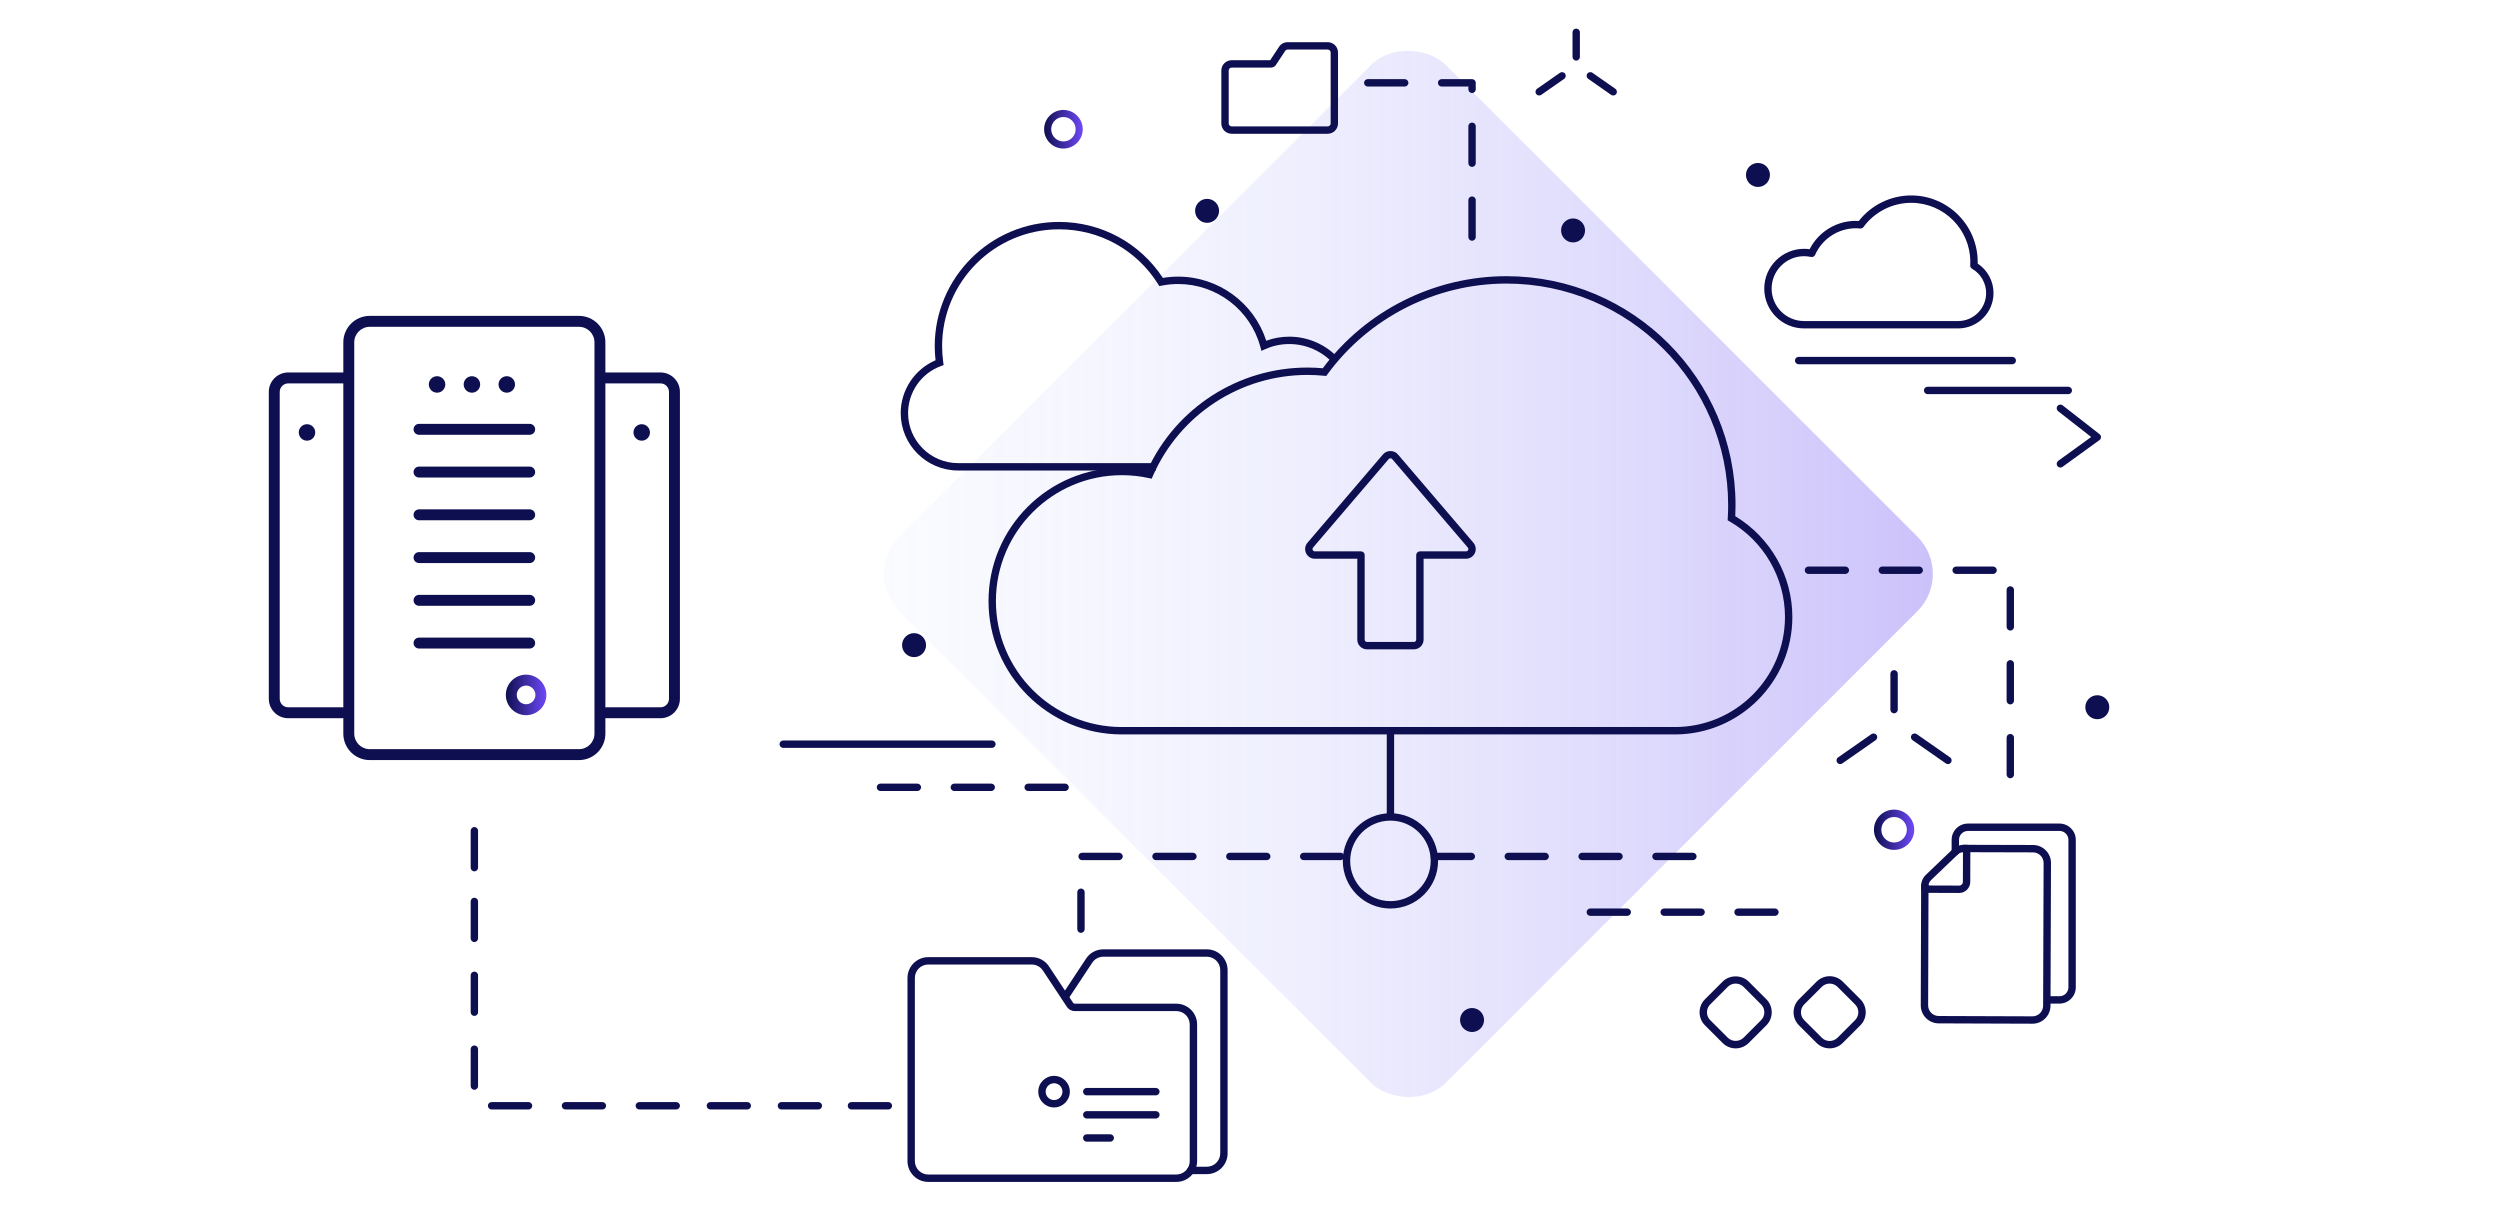<?xml version="1.0" encoding="UTF-8"?><svg id="a" xmlns="http://www.w3.org/2000/svg" width="475" height="230" xmlns:xlink="http://www.w3.org/1999/xlink" viewBox="0 0 475 230"><defs><linearGradient id="b" x1="96.107" y1="132.034" x2="103.807" y2="132.034" gradientUnits="userSpaceOnUse"><stop offset="0" stop-color="#0e0f50"/><stop offset=".967" stop-color="#6b46f2"/></linearGradient><linearGradient id="c" x1="63.071" y1="109.045" x2="420.084" y2="109.045" gradientTransform="translate(155.483 -157.278) rotate(45)" gradientUnits="userSpaceOnUse"><stop offset=".083" stop-color="#d4eaff" stop-opacity="0"/><stop offset=".229" stop-color="#c9d9fd" stop-opacity=".05"/><stop offset=".493" stop-color="#adaefa" stop-opacity=".182"/><stop offset=".842" stop-color="#8168f4" stop-opacity=".395"/><stop offset="1" stop-color="#6b46f2" stop-opacity=".5"/></linearGradient><linearGradient id="d" x1="356.049" y1="157.653" x2="363.703" y2="157.653" xlink:href="#b"/><linearGradient id="e" x1="198.381" y1="24.555" x2="205.716" y2="24.555" xlink:href="#b"/></defs><path d="M110.008,144.415h-39.762c-2.766,0-5.015-2.249-5.015-5.015v-74.367c0-2.766,2.249-5.015,5.015-5.015h39.762c2.766,0,5.015,2.249,5.015,5.015v74.367c0,2.766-2.249,5.015-5.015,5.015ZM70.247,62.095c-1.62,0-2.939,1.318-2.939,2.938v74.367c0,1.62,1.318,2.939,2.939,2.939h39.762c1.62,0,2.939-1.318,2.939-2.939v-74.367c0-1.62-1.318-2.938-2.939-2.938h-39.762Z" fill="#0e0f50" stroke-width="0"/><path d="M99.956,135.884c-2.123,0-3.849-1.728-3.849-3.851s1.726-3.849,3.849-3.849,3.851,1.726,3.851,3.849-1.728,3.851-3.851,3.851ZM99.956,130.26c-.977,0-1.772.795-1.772,1.773s.795,1.774,1.772,1.774,1.774-.797,1.774-1.774-.797-1.773-1.774-1.773Z" fill="url(#b)" stroke-width="0"/><path d="M84.608,73.045c0,.866-.701,1.567-1.567,1.567s-1.567-.701-1.567-1.567.701-1.567,1.567-1.567,1.567.701,1.567,1.567Z" fill="#0e0f50" stroke-width="0"/><path d="M91.231,73.045c0,.866-.702,1.567-1.567,1.567s-1.567-.701-1.567-1.567.702-1.567,1.567-1.567,1.567.701,1.567,1.567Z" fill="#0e0f50" stroke-width="0"/><path d="M97.854,73.045c0,.866-.702,1.567-1.567,1.567s-1.567-.701-1.567-1.567.702-1.567,1.567-1.567,1.567.701,1.567,1.567Z" fill="#0e0f50" stroke-width="0"/><path d="M100.641,82.61h-21.028c-.574,0-1.038-.465-1.038-1.038s.464-1.038,1.038-1.038h21.028c.574,0,1.038.464,1.038,1.038s-.464,1.038-1.038,1.038Z" fill="#0e0f50" stroke-width="0"/><path d="M100.641,90.732h-21.028c-.574,0-1.038-.464-1.038-1.038s.464-1.038,1.038-1.038h21.028c.574,0,1.038.464,1.038,1.038s-.464,1.038-1.038,1.038Z" fill="#0e0f50" stroke-width="0"/><path d="M100.641,98.855h-21.028c-.574,0-1.038-.464-1.038-1.038s.464-1.038,1.038-1.038h21.028c.574,0,1.038.464,1.038,1.038s-.464,1.038-1.038,1.038Z" fill="#0e0f50" stroke-width="0"/><path d="M100.641,106.977h-21.028c-.574,0-1.038-.464-1.038-1.038s.464-1.038,1.038-1.038h21.028c.574,0,1.038.465,1.038,1.038s-.464,1.038-1.038,1.038Z" fill="#0e0f50" stroke-width="0"/><path d="M100.641,115.101h-21.028c-.574,0-1.038-.464-1.038-1.038s.464-1.038,1.038-1.038h21.028c.574,0,1.038.465,1.038,1.038s-.464,1.038-1.038,1.038Z" fill="#0e0f50" stroke-width="0"/><path d="M100.641,123.223h-21.028c-.574,0-1.038-.465-1.038-1.038s.464-1.038,1.038-1.038h21.028c.574,0,1.038.464,1.038,1.038s-.464,1.038-1.038,1.038Z" fill="#0e0f50" stroke-width="0"/><path d="M65.033,136.462h-10.272c-2.034,0-3.689-1.655-3.689-3.689v-58.317c0-2.034,1.655-3.689,3.689-3.689h10.768c.574,0,1.038.465,1.038,1.038s-.465,1.038-1.038,1.038h-10.768c-.888,0-1.612.724-1.612,1.612v58.317c0,.888.724,1.612,1.612,1.612h10.272c.574,0,1.038.464,1.038,1.038s-.464,1.038-1.038,1.038Z" fill="#0e0f50" stroke-width="0"/><path d="M59.897,82.165c0,.866-.701,1.567-1.567,1.567s-1.567-.701-1.567-1.567.701-1.567,1.567-1.567,1.567.701,1.567,1.567Z" fill="#0e0f50" stroke-width="0"/><path d="M125.496,136.462h-10.273c-.574,0-1.038-.465-1.038-1.038s.464-1.038,1.038-1.038h10.273c.888,0,1.612-.724,1.612-1.612v-58.317c0-.888-.724-1.612-1.612-1.612h-10.77c-.574,0-1.038-.464-1.038-1.038s.464-1.038,1.038-1.038h10.77c2.034,0,3.689,1.655,3.689,3.689v58.317c0,2.034-1.655,3.689-3.689,3.689Z" fill="#0e0f50" stroke-width="0"/><path d="M120.359,82.165c0,.866.701,1.567,1.567,1.567s1.567-.701,1.567-1.567-.701-1.567-1.567-1.567-1.567.701-1.567,1.567Z" fill="#0e0f50" stroke-width="0"/><rect x="194.199" y="35.652" width="146.787" height="146.787" rx="10" ry="10" transform="translate(1.27 221.155) rotate(-45)" fill="url(#c)" stroke-width="0"/><path d="M229.296,223.084h-3.074c-.388,0-.702-.314-.702-.702s.314-.702.702-.702h3.074c1.406,0,2.549-1.143,2.549-2.549v-34.807c0-1.405-1.143-2.548-2.549-2.548h-19.651c-.885,0-1.688.44-2.147,1.177l-4.523,6.844c-.214.323-.65.411-.972.198-.323-.214-.412-.649-.199-.972l4.512-6.827c.707-1.135,1.954-1.823,3.329-1.823h19.651c2.179,0,3.952,1.773,3.952,3.951v34.807c0,2.179-1.773,3.952-3.952,3.952Z" fill="#0e0f50" stroke-width="0"/><path d="M223.5,224.564h-47.127c-2.179,0-3.951-1.772-3.951-3.951v-34.807c0-2.179,1.772-3.951,3.951-3.951h19.652c1.376,0,2.631.697,3.356,1.865l4.47,6.759c.069.11.175.222.351.222h19.299c2.179,0,3.952,1.773,3.952,3.952v25.96c0,2.179-1.773,3.951-3.952,3.951ZM176.372,183.257c-1.405,0-2.547,1.143-2.547,2.548v34.807c0,1.405,1.143,2.548,2.547,2.548h47.127c1.406,0,2.549-1.143,2.549-2.548v-25.96c0-1.405-1.143-2.549-2.549-2.549h-19.299c-.621,0-1.194-.324-1.532-.867l-4.47-6.76c-.478-.77-1.287-1.219-2.175-1.219h-19.652Z" fill="#0e0f50" stroke-width="0"/><path d="M219.615,208.115h-13.136c-.388,0-.702-.314-.702-.702s.314-.702.702-.702h13.136c.388,0,.702.314.702.702s-.314.702-.702.702Z" fill="#0e0f50" stroke-width="0"/><path d="M219.615,212.516h-13.136c-.388,0-.702-.314-.702-.702s.314-.702.702-.702h13.136c.388,0,.702.314.702.702s-.314.702-.702.702Z" fill="#0e0f50" stroke-width="0"/><path d="M210.947,216.917h-4.469c-.388,0-.702-.314-.702-.702s.314-.702.702-.702h4.469c.388,0,.702.314.702.702s-.314.702-.702.702Z" fill="#0e0f50" stroke-width="0"/><path d="M200.271,210.414c-1.655,0-3.001-1.346-3.001-3s1.346-3,3.001-3,3,1.346,3,3-1.346,3-3,3ZM200.271,205.816c-.881,0-1.598.717-1.598,1.597s.717,1.597,1.598,1.597,1.596-.717,1.596-1.597-.717-1.597-1.596-1.597Z" fill="#0e0f50" stroke-width="0"/><path d="M252.266,25.416h-18.253c-1.081,0-1.961-.88-1.961-1.961v-10.055c0-1.081.88-1.96,1.961-1.96h7.323l1.664-2.518c.35-.563.972-.909,1.654-.909h7.612c1.081,0,1.959.88,1.959,1.961v13.481c0,1.081-.878,1.961-1.959,1.961ZM234.013,12.843c-.307,0-.558.25-.558.557v10.055c0,.308.251.558.558.558h18.253c.307,0,.556-.25.556-.558v-13.481c0-.308-.249-.558-.556-.558h-7.612c-.196,0-.369.096-.473.263l-1.746,2.641c-.2.321-.559.522-.948.522h-7.474ZM241.261,11.553s-.004.006-.005.009l.005-.009Z" fill="#0e0f50" stroke-width="0"/><path d="M219.626,89.397h-37.584c-6.016,0-10.909-4.894-10.909-10.909,0-4.366,2.638-8.331,6.619-10.038-.103-.898-.155-1.795-.155-2.673,0-13.018,10.595-23.61,23.62-23.61,8.006,0,15.345,3.966,19.73,10.635.954-.161,1.929-.243,2.906-.243,7.646,0,14.416,4.973,16.733,12.186,1.389-.518,2.86-.78,4.38-.78,3.572,0,7.001,1.517,9.409,4.162l-1.039.944c-2.14-2.353-5.192-3.703-8.37-3.703-1.592,0-3.122.323-4.545.961l-.748.336-.215-.791c-1.907-7.013-8.323-11.911-15.604-11.911-1.048,0-2.092.102-3.105.302l-.474.094-.256-.408c-4.093-6.5-11.122-10.381-18.801-10.381-12.251,0-22.217,9.962-22.217,22.206,0,.993.071,2.012.211,3.028l.077.559-.529.195c-3.722,1.372-6.223,4.961-6.223,8.93,0,5.242,4.265,9.506,9.506,9.506h37.584v1.403Z" fill="#0e0f50" stroke-width="0"/><rect x="263.483" y="138.84" width="1.403" height="16.655" fill="#0e0f50" stroke-width="0"/><path d="M321.646,163.423h-7.016c-.388,0-.702-.314-.702-.702s.314-.702.702-.702h7.016c.388,0,.702.314.702.702s-.314.702-.702.702ZM307.614,163.423h-7.016c-.388,0-.702-.314-.702-.702s.314-.702.702-.702h7.016c.388,0,.702.314.702.702s-.314.702-.702.702ZM293.581,163.423h-7.016c-.388,0-.702-.314-.702-.702s.314-.702.702-.702h7.016c.388,0,.702.314.702.702s-.314.702-.702.702ZM279.549,163.423h-7.016c-.388,0-.702-.314-.702-.702s.314-.702.702-.702h7.016c.388,0,.702.314.702.702s-.314.702-.702.702Z" fill="#0e0f50" stroke-width="0"/><path d="M205.384,177.239c-.388,0-.702-.314-.702-.702v-7.016c0-.388.314-.702.702-.702s.702.314.702.702v7.016c0,.388-.314.702-.702.702ZM254.713,163.423h-7.016c-.388,0-.702-.314-.702-.702s.314-.702.702-.702h7.016c.388,0,.702.314.702.702s-.314.702-.702.702ZM240.681,163.423h-7.016c-.388,0-.702-.314-.702-.702s.314-.702.702-.702h7.016c.388,0,.702.314.702.702s-.314.702-.702.702ZM226.649,163.423h-7.016c-.388,0-.702-.314-.702-.702s.314-.702.702-.702h7.016c.388,0,.702.314.702.702s-.314.702-.702.702ZM212.616,163.423h-7.016c-.388,0-.702-.314-.702-.702s.314-.702.702-.702h7.016c.388,0,.702.314.702.702s-.314.702-.702.702Z" fill="#0e0f50" stroke-width="0"/><path d="M264.183,172.618c-4.991,0-9.051-4.06-9.051-9.051s4.06-9.052,9.051-9.052,9.051,4.06,9.051,9.052-4.06,9.051-9.051,9.051ZM264.183,155.918c-4.217,0-7.648,3.431-7.648,7.649s3.431,7.648,7.648,7.648,7.648-3.431,7.648-7.648-3.431-7.649-7.648-7.649Z" fill="#0e0f50" stroke-width="0"/><path d="M318.234,139.541h-105.084c-13.968,0-25.331-11.363-25.331-25.331s11.363-25.331,25.331-25.331c1.635,0,3.263.156,4.847.465,5.437-11.872,17.311-19.51,30.412-19.51.97,0,1.95.043,2.92.128,8.169-10.957,21.179-17.486,34.883-17.486,24.008,0,43.541,19.525,43.541,43.523,0,.686-.018,1.381-.052,2.078,6.702,4.035,10.847,11.333,10.847,19.15,0,12.304-10.01,22.313-22.314,22.313ZM213.15,90.283c-13.194,0-23.927,10.734-23.927,23.927s10.734,23.927,23.927,23.927h105.084c11.53,0,20.911-9.38,20.911-20.91,0-7.461-4.03-14.417-10.519-18.154l-.376-.216.026-.433c.048-.813.073-1.625.073-2.424,0-23.225-18.902-42.12-42.138-42.12-13.392,0-26.098,6.442-33.988,17.231l-.237.324-.399-.04c-1.052-.105-2.123-.158-3.179-.158-12.733,0-24.256,7.532-29.359,19.189l-.23.527-.562-.123c-1.662-.363-3.381-.547-5.107-.547Z" fill="#0e0f50" stroke-width="0"/><path d="M268.64,123.375h-8.911c-1.017,0-1.843-.826-1.843-1.842v-15.37h-8.069c-.715,0-1.373-.42-1.673-1.071-.302-.653-.193-1.426.275-1.971l14.364-16.806c.703-.822,2.103-.819,2.801.001l14.365,16.806c.464.543.573,1.315.275,1.966-.302.653-.959,1.073-1.676,1.073h-8.067v15.37c0,1.016-.826,1.842-1.842,1.842ZM264.183,87.072c-.129,0-.251.056-.334.154l-14.365,16.808c-.112.131-.137.314-.066.469.071.155.227.256.399.256h8.77c.388,0,.702.314.702.702v16.072c0,.242.197.439.44.439h8.911c.241,0,.439-.197.439-.439v-16.072c0-.388.314-.702.702-.702h8.769c.171,0,.329-.101.4-.256.071-.154.045-.339-.066-.469l-14.367-16.809c-.083-.099-.204-.154-.333-.154Z" fill="#0e0f50" stroke-width="0"/><path d="M337.239,174.014h-7.016c-.388,0-.702-.314-.702-.702s.314-.702.702-.702h7.016c.388,0,.702.314.702.702s-.314.702-.702.702ZM323.207,174.014h-7.016c-.388,0-.702-.314-.702-.702s.314-.702.702-.702h7.016c.388,0,.702.314.702.702s-.314.702-.702.702ZM309.174,174.014h-7.016c-.388,0-.702-.314-.702-.702s.314-.702.702-.702h7.016c.388,0,.702.314.702.702s-.314.702-.702.702Z" fill="#0e0f50" stroke-width="0"/><path d="M202.365,150.29h-7.016c-.388,0-.702-.314-.702-.702s.314-.702.702-.702h7.016c.388,0,.702.314.702.702s-.314.702-.702.702ZM188.333,150.29h-7.016c-.388,0-.702-.314-.702-.702s.314-.702.702-.702h7.016c.388,0,.702.314.702.702s-.314.702-.702.702ZM174.3,150.29h-7.016c-.388,0-.702-.314-.702-.702s.314-.702.702-.702h7.016c.388,0,.702.314.702.702s-.314.702-.702.702Z" fill="#0e0f50" stroke-width="0"/><path d="M372.045,62.4h-29.274c-4.17,0-7.563-3.393-7.563-7.563s3.393-7.563,7.563-7.563c.356,0,.71.025,1.058.073,1.754-3.455,5.433-5.605,9.342-5.362,2.379-3.046,6.071-4.852,9.954-4.852,6.967,0,12.636,5.666,12.636,12.631,0,.101-.001.204-.004.307,1.868,1.243,3.012,3.353,3.012,5.607,0,3.707-3.016,6.722-6.723,6.722ZM342.771,48.677c-3.397,0-6.16,2.763-6.16,6.16s2.763,6.16,6.16,6.16h29.274c2.934,0,5.32-2.386,5.32-5.319,0-1.898-1.026-3.668-2.678-4.619-.23-.132-.366-.384-.349-.65.012-.216.019-.432.019-.645,0-6.191-5.039-11.228-11.233-11.228-3.57,0-6.957,1.717-9.061,4.593-.147.201-.385.31-.636.284-3.604-.361-7.098,1.683-8.551,5.001-.134.306-.458.479-.793.404-.426-.093-.867-.14-1.313-.14Z" fill="#0e0f50" stroke-width="0"/><path d="M382.327,69.205h-40.582c-.388,0-.702-.314-.702-.702s.314-.702.702-.702h40.582c.388,0,.702.314.702.702s-.314.702-.702.702Z" fill="#0e0f50" stroke-width="0"/><path d="M370.112,145.178c-.14,0-.28-.041-.402-.126l-6.332-4.42c-.318-.222-.396-.659-.174-.977.223-.319.662-.393.977-.174l6.332,4.42c.318.222.396.659.174.977-.137.195-.355.3-.575.3Z" fill="#0e0f50" stroke-width="0"/><path d="M359.875,135.532c-.388,0-.702-.314-.702-.702v-6.806c0-.388.314-.702.702-.702s.702.314.702.702v6.806c0,.388-.314.702-.702.702Z" fill="#0e0f50" stroke-width="0"/><path d="M349.64,145.178c-.221,0-.439-.105-.575-.3-.222-.318-.144-.755.174-.977l6.332-4.42c.315-.219.754-.145.977.174.222.318.144.755-.174.977l-6.332,4.42c-.122.085-.262.126-.401.126Z" fill="#0e0f50" stroke-width="0"/><path d="M359.875,161.48c-2.11,0-3.826-1.717-3.826-3.827s1.716-3.827,3.826-3.827,3.827,1.716,3.827,3.827-1.717,3.827-3.827,3.827ZM359.875,155.23c-1.336,0-2.423,1.087-2.423,2.423s1.087,2.424,2.423,2.424,2.424-1.087,2.424-2.424-1.088-2.423-2.424-2.423Z" fill="url(#d)" stroke-width="0"/><path d="M329.775,199.191c-.937,0-1.818-.365-2.48-1.028l-3.349-3.348c-1.368-1.368-1.368-3.594,0-4.961l3.349-3.348c1.324-1.325,3.634-1.326,4.961,0l3.349,3.348c1.366,1.368,1.366,3.593,0,4.961l-3.349,3.348c-.663.662-1.544,1.028-2.48,1.028ZM329.775,186.88c-.563,0-1.091.218-1.488.617l-3.349,3.348c-.821.821-.821,2.156,0,2.977l3.349,3.349c.794.795,2.18.795,2.976,0l3.349-3.349c.819-.821.819-2.156,0-2.977l-3.349-3.348c-.397-.397-.926-.617-1.488-.617Z" fill="#0e0f50" stroke-width="0"/><path d="M347.633,199.189c-.898,0-1.796-.343-2.48-1.026l-3.348-3.348c-1.368-1.368-1.368-3.594,0-4.961l3.348-3.348c1.366-1.367,3.593-1.37,4.962,0l3.348,3.348c1.368,1.368,1.368,3.594,0,4.961l-3.348,3.348c-.684.684-1.583,1.026-2.482,1.026ZM347.634,186.881c-.54,0-1.078.206-1.49.616l-3.348,3.348c-.821.821-.821,2.156,0,2.977l3.348,3.349c.824.822,2.157.819,2.978,0l3.348-3.349c.821-.821.821-2.156,0-2.977l-3.348-3.348c-.411-.41-.95-.616-1.488-.616Z" fill="#0e0f50" stroke-width="0"/><path d="M188.464,142.096h-39.655c-.388,0-.702-.314-.702-.702s.314-.702.702-.702h39.655c.388,0,.702.314.702.702s-.314.702-.702.702Z" fill="#0e0f50" stroke-width="0"/><path d="M202.05,28.223c-2.023,0-3.668-1.645-3.668-3.668s1.646-3.668,3.668-3.668,3.667,1.646,3.667,3.668-1.644,3.668-3.667,3.668ZM202.05,22.232c-1.28,0-2.323,1.042-2.323,2.323s1.043,2.323,2.323,2.323,2.322-1.042,2.322-2.323-1.041-2.323-2.322-2.323Z" fill="url(#e)" stroke-width="0"/><path d="M392.976,74.885h-26.73c-.388,0-.702-.314-.702-.702s.314-.702.702-.702h26.73c.388,0,.702.314.702.702s-.314.702-.702.702Z" fill="#0e0f50" stroke-width="0"/><path d="M391.311,190.684h-2.069c-.388,0-.702-.314-.702-.702s.314-.702.702-.702h2.069c.93,0,1.687-.757,1.687-1.688v-28.025c0-.93-.756-1.687-1.687-1.687h-17.411c-.93,0-1.687.756-1.687,1.687v2.283c0,.388-.314.702-.702.702s-.702-.314-.702-.702v-2.283c0-1.704,1.387-3.09,3.09-3.09h17.411c1.703,0,3.09,1.386,3.09,3.09v28.025c0,1.704-1.387,3.091-3.09,3.091Z" fill="#0e0f50" stroke-width="0"/><path d="M386.174,194.505l-17.823-.062c-.913-.003-1.769-.362-2.415-1.011-.644-.649-.996-1.509-.993-2.421l.071-22.727c.001-.387.315-.7.702-.7h.003c.386.001.7.317.699.704l-.071,22.728c-.004,1.113.897,2.021,2.01,2.025l17.82.062c1.106,0,2.012-.902,2.016-2.011l.093-27.115c.004-1.113-.898-2.021-2.01-2.025l-13.288-.036c-.388-.001-.702-.316-.7-.704.001-.386.315-.7.702-.7h.001l13.29.036c1.887.007,3.416,1.547,3.409,3.434l-.093,27.115c-.007,1.879-1.542,3.409-3.422,3.409Z" fill="#0e0f50" stroke-width="0"/><path d="M372.251,169.665h-.008l-6.534-.023c-.265,0-.507-.151-.625-.389-.063-.125-.085-.262-.069-.396.001-.052.003-.175-.003-.465-.015-.827.312-1.606.924-2.191l5.069-4.856c.571-.545,1.307-.797,2.077-.834.423.004.533.001.562.003.181-.01.377.067.512.199.136.133.215.314.215.504l-.022,6.356c-.004,1.155-.945,2.092-2.099,2.092ZM366.419,168.242l5.829.02h.003c.382,0,.695-.31.696-.694l.019-5.651c-.277.016-.647.112-.991.442l-5.069,4.855c-.362.348-.47.732-.488,1.028Z" fill="#0e0f50" stroke-width="0"/><path d="M391.471,88.831c-.217,0-.432-.101-.569-.29-.227-.314-.156-.753.158-.98l6.26-4.533-6.28-4.902c-.305-.238-.36-.679-.122-.985.24-.308.68-.36.985-.121l7.016,5.476c.174.136.274.345.27.565-.004.221-.111.427-.291.556l-7.016,5.08c-.123.091-.269.134-.411.134Z" fill="#0e0f50" stroke-width="0"/><circle cx="173.672" cy="122.577" r="2.279" fill="#0e0f50" stroke-width="0"/><circle cx="398.487" cy="134.372" r="2.279" fill="#0e0f50" stroke-width="0"/><circle cx="298.882" cy="43.782" r="2.279" fill="#0e0f50" stroke-width="0"/><circle cx="279.69" cy="193.804" r="2.279" transform="translate(-5.953 378.721) rotate(-67.637)" fill="#0e0f50" stroke-width="0"/><circle cx="334.011" cy="33.242" r="2.279" fill="#0e0f50" stroke-width="0"/><circle cx="229.347" cy="40.061" r="2.279" fill="#0e0f50" stroke-width="0"/><path d="M306.509,18.143c-.14,0-.28-.041-.401-.126l-4.351-3.037c-.318-.222-.396-.659-.174-.977.225-.319.662-.394.977-.174l4.351,3.037c.318.222.396.659.174.977-.137.195-.355.3-.576.3Z" fill="#0e0f50" stroke-width="0"/><path d="M299.477,11.516c-.388,0-.702-.314-.702-.702v-4.676c0-.388.314-.702.702-.702s.702.314.702.702v4.676c0,.388-.314.702-.702.702Z" fill="#0e0f50" stroke-width="0"/><path d="M292.444,18.143c-.221,0-.439-.105-.576-.3-.222-.318-.144-.755.174-.977l4.351-3.037c.315-.22.754-.145.977.174.222.318.144.755-.174.977l-4.351,3.037c-.122.085-.262.126-.401.126Z" fill="#0e0f50" stroke-width="0"/><path d="M381.956,147.868c-.388,0-.702-.314-.702-.702v-7.016c0-.388.314-.702.702-.702s.702.314.702.702v7.016c0,.388-.314.702-.702.702ZM381.956,133.836c-.388,0-.702-.314-.702-.702v-7.016c0-.388.314-.702.702-.702s.702.314.702.702v7.016c0,.388-.314.702-.702.702ZM381.956,119.804c-.388,0-.702-.314-.702-.702v-7.016c0-.388.314-.702.702-.702s.702.314.702.702v7.016c0,.388-.314.702-.702.702ZM378.682,109.045h-7.016c-.388,0-.702-.314-.702-.702s.314-.702.702-.702h7.016c.388,0,.702.314.702.702s-.314.702-.702.702ZM364.65,109.045h-7.016c-.388,0-.702-.314-.702-.702s.314-.702.702-.702h7.016c.388,0,.702.314.702.702s-.314.702-.702.702ZM350.617,109.045h-7.016c-.388,0-.702-.314-.702-.702s.314-.702.702-.702h7.016c.388,0,.702.314.702.702s-.314.702-.702.702Z" fill="#0e0f50" stroke-width="0"/><path d="M90.129,170.571c.388,0,.702.314.702.702v7.016c0,.388-.314.702-.702.702s-.702-.314-.702-.702v-7.016c0-.388.314-.702.702-.702ZM90.129,157.136c.388,0,.702.314.702.702v7.016c0,.388-.314.702-.702.702s-.702-.314-.702-.702v-7.016c0-.388.314-.702.702-.702ZM90.129,184.603c.388,0,.702.314.702.702v7.016c0,.388-.314.702-.702.702s-.702-.314-.702-.702v-7.016c0-.388.314-.702.702-.702ZM90.129,198.636c.388,0,.702.314.702.702v7.016c0,.388-.314.702-.702.702s-.702-.314-.702-.702v-7.016c0-.388.314-.702.702-.702ZM93.402,209.394h7.016c.388,0,.702.314.702.702s-.314.702-.702.702h-7.016c-.388,0-.702-.314-.702-.702s.314-.702.702-.702ZM107.435,209.394h7.016c.388,0,.702.314.702.702s-.314.702-.702.702h-7.016c-.388,0-.702-.314-.702-.702s.314-.702.702-.702ZM121.467,209.394h7.016c.388,0,.702.314.702.702s-.314.702-.702.702h-7.016c-.388,0-.702-.314-.702-.702s.314-.702.702-.702ZM134.967,209.394h7.016c.388,0,.702.314.702.702s-.314.702-.702.702h-7.016c-.388,0-.702-.314-.702-.702s.314-.702.702-.702ZM148.467,209.394h7.016c.388,0,.702.314.702.702s-.314.702-.702.702h-7.016c-.388,0-.702-.314-.702-.702s.314-.702.702-.702ZM161.771,209.394h7.016c.388,0,.702.314.702.702s-.314.702-.702.702h-7.016c-.388,0-.702-.314-.702-.702s.314-.702.702-.702Z" fill="#0e0f50" stroke-width="0"/><path d="M279.69,45.739c-.388,0-.702-.314-.702-.702v-7.016c0-.388.314-.702.702-.702s.702.314.702.702v7.016c0,.388-.314.702-.702.702ZM279.69,31.706c-.388,0-.702-.314-.702-.702v-7.016c0-.388.314-.702.702-.702s.702.314.702.702v7.016c0,.388-.314.702-.702.702ZM279.69,17.674c-.388,0-.702-.314-.702-.702v-.532h-5.081c-.388,0-.702-.314-.702-.702s.314-.702.702-.702h5.783c.388,0,.702.314.702.702v1.233c0,.388-.314.702-.702.702ZM266.891,16.441h-7.016c-.388,0-.702-.314-.702-.702s.314-.702.702-.702h7.016c.388,0,.702.314.702.702s-.314.702-.702.702Z" fill="#0e0f50" stroke-width="0"/></svg>